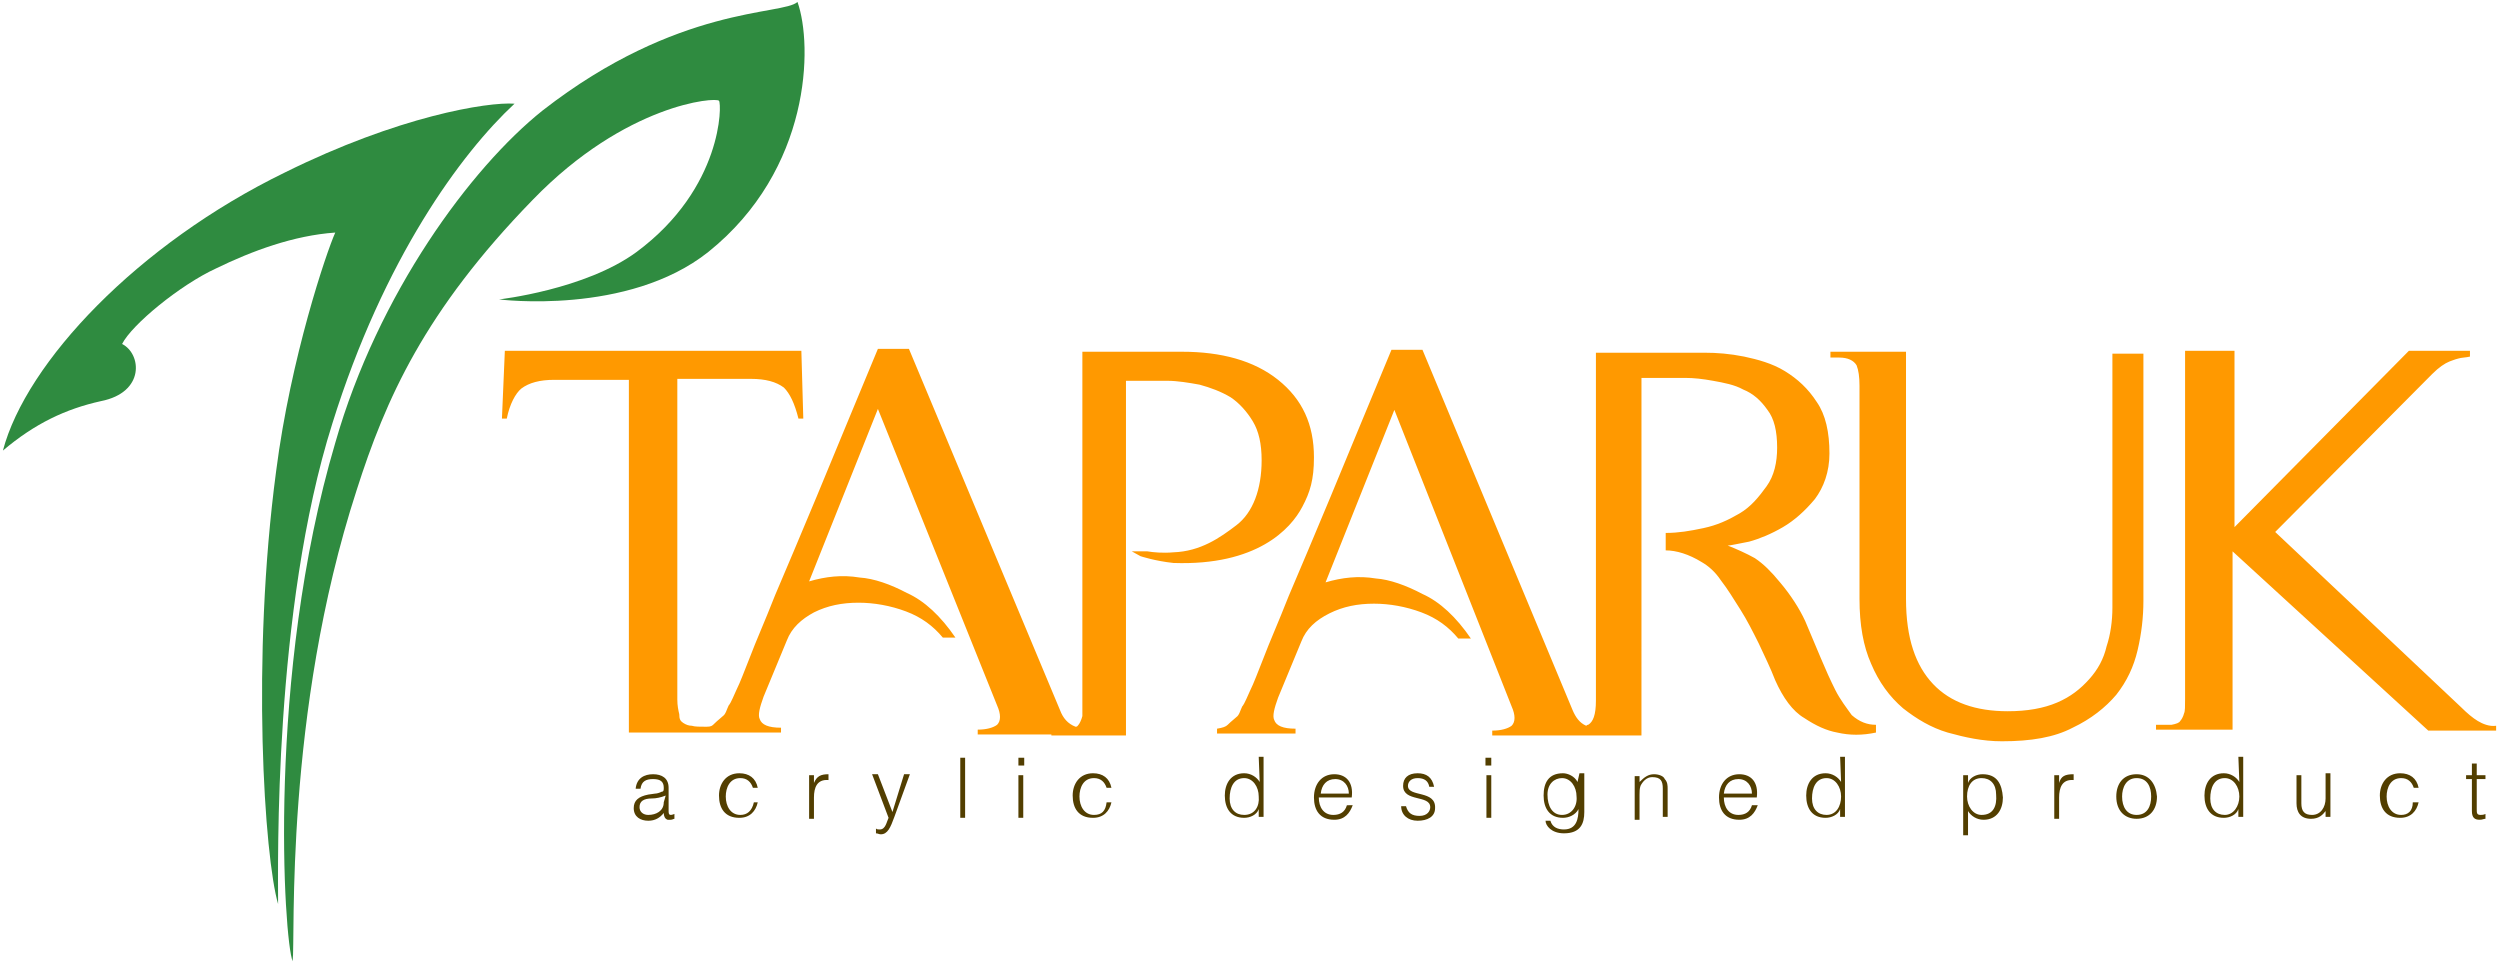 <?xml version="1.0" encoding="utf-8"?>
<!-- Generator: Adobe Illustrator 17.1.0, SVG Export Plug-In . SVG Version: 6.00 Build 0)  -->
<!DOCTYPE svg PUBLIC "-//W3C//DTD SVG 1.1//EN" "http://www.w3.org/Graphics/SVG/1.1/DTD/svg11.dtd">
<svg version="1.1" id="Layer_1" xmlns="http://www.w3.org/2000/svg" xmlns:xlink="http://www.w3.org/1999/xlink" x="0px" y="0px"
	 viewBox="121 200 258 100" enable-background="new 121 200 258 100" xml:space="preserve">
<g id="T_1_">
</g>
<g id="P_1_">
	<g>
		<g id="T">
			<path fill="#2F8B40" d="M150.4,217.8c-15.2,7.4-26.7,19.6-29.1,28.7c3.3-2.8,6.5-4.3,10.1-5.1c4.6-0.9,4.2-4.9,2.2-5.9
				c1-2,6-6.1,9.7-7.8c3.7-1.8,8-3.4,12.3-3.7c-0.9,2-4.6,12.9-6.1,24.6c-2.6,19.5-1.2,39.9,0.2,44.7c0-4-0.5-30.3,5.6-49.6
				c5.3-17,13.3-27.9,18.8-33C171.3,210.5,162.1,212,150.4,217.8z"/>
		</g>
		<g id="P">
			<path fill="#2F8B40" d="M203.3,200.2c-1.5,1.4-12.3,0.3-26.3,11.2c-7.4,5.9-17,18.9-21.4,34.3c-7.1,24-5.3,51.4-4.4,53.5
				c0.3-2.2-0.9-25.5,6.6-48.6c3-9.4,7-18.5,18.2-30c9.6-9.9,18.9-10.6,19.2-10.2c0.3,0.3,0.4,9-8.5,15.6
				c-5.3,3.9-14.2,4.9-14.2,4.9s13.3,1.7,21.6-4.9C204.7,217.5,204.9,204.7,203.3,200.2z"/>
		</g>
	</g>
</g>
<g id="TAPARUK_1_">
	<g id="TAPARUK">
		<path fill="#FF9900" d="M310.4,271.2c-0.5-1-1-2.1-1.5-3.3c-0.5-1.2-1-2.4-1.6-3.8c-0.6-1.3-1.5-2.7-2.6-4
			c-0.9-1.1-1.7-1.9-2.6-2.5c-0.9-0.5-1.8-0.9-2.8-1.3c0.3,0,1.1-0.2,2.2-0.4c1.1-0.3,2.3-0.8,3.5-1.5c1.2-0.7,2.3-1.7,3.3-2.9
			c0.9-1.2,1.5-2.8,1.5-4.7c0-2.2-0.4-4-1.3-5.3c-0.9-1.4-2-2.4-3.3-3.2c-1.3-0.8-2.8-1.2-4.2-1.5c-1.5-0.3-2.8-0.4-4.1-0.4h-11.2
			v35.9c0,1.5-0.3,2.2-0.8,2.5c-0.1,0-0.1,0-0.2,0.1c-0.7-0.3-1.1-0.9-1.4-1.6l-15.5-37.2h-3.2c-2.5,6-4.6,11.1-6.3,15.2
			s-3.2,7.6-4.3,10.2c-1.1,2.8-2,4.8-2.6,6.4c-0.6,1.5-1,2.6-1.4,3.4c-0.3,0.7-0.5,1.1-0.6,1.3c-0.1,0.2-0.2,0.3-0.2,0.3
			c-0.2,0.4-0.3,0.9-0.6,1.1c-0.2,0.2-0.5,0.4-0.9,0.8c-0.2,0.2-0.5,0.3-1.1,0.4v0.5h8.1v-0.5c-1.3,0-2-0.3-2.2-0.9
			c-0.2-0.4,0-1.2,0.4-2.3l2.4-5.8c0.5-1.3,1.5-2.2,2.9-2.9c1.4-0.7,2.9-1,4.6-1c1.6,0,3.3,0.3,4.9,0.9c1.6,0.6,2.8,1.5,3.8,2.7h1.3
			c-1.5-2.2-3.2-3.8-5-4.6c-1.7-0.9-3.4-1.5-4.8-1.6c-1.8-0.3-3.5-0.1-5.2,0.4l7.1-17.8l12.1,30.6c0.4,0.9,0.4,1.6,0,2
			c-0.4,0.3-1.1,0.5-2,0.5v0.5h15.4V239h4.5c0.9,0,1.8,0.1,2.9,0.3c1.1,0.2,2.2,0.4,3.1,0.9c1,0.4,1.8,1.1,2.5,2.1
			c0.7,0.9,1,2.2,1,3.9c0,1.5-0.3,2.9-1.1,4c-0.8,1.1-1.6,2.1-2.8,2.8s-2.3,1.2-3.7,1.5c-1.4,0.3-2.6,0.5-3.9,0.5v1.8
			c1.1,0,2.4,0.4,3.7,1.2c0.7,0.4,1.4,1,2,1.9c0.7,0.9,1.3,1.9,2,3c0.7,1.1,1.3,2.3,1.9,3.5c0.6,1.3,1.2,2.5,1.7,3.8
			c0.8,1.8,1.8,3.2,3,3.9c1.2,0.8,2.3,1.3,3.4,1.5c1.3,0.3,2.6,0.3,4,0v-0.8c-0.9,0-1.7-0.3-2.5-1
			C311.6,273.1,310.9,272.2,310.4,271.2z M339,262.7c0,1.4-0.2,2.8-0.6,4c-0.3,1.3-0.9,2.4-1.8,3.4c-0.9,1-1.9,1.8-3.3,2.4
			c-1.4,0.6-3.1,0.9-5.1,0.9c-3.3,0-5.9-0.9-7.7-2.8s-2.8-4.7-2.8-8.8v-25.5h-7.8v0.6h0.9c0.9,0,1.5,0.3,1.8,0.8
			c0.2,0.5,0.3,1.2,0.3,2.1v22c0,2.7,0.4,4.9,1.2,6.7c0.8,1.9,1.9,3.4,3.3,4.6c1.4,1.1,2.9,2,4.6,2.5c1.8,0.5,3.6,0.9,5.6,0.9
			c3,0,5.4-0.4,7.3-1.4c1.9-0.9,3.4-2.1,4.5-3.4c1.1-1.4,1.8-2.9,2.2-4.6c0.4-1.7,0.6-3.4,0.6-5.1v-25.5h-3.2L339,262.7L339,262.7z
			 M376.7,274.4c-0.5-0.3-1.1-0.8-1.7-1.4l-19.2-18.1l16.2-16.3c0.7-0.7,1.3-1.1,1.8-1.3c0.3-0.1,0.5-0.2,0.9-0.3
			c0.3-0.1,0.8-0.1,1.2-0.2v-0.6h-6.3l-18,18.2v-18.2h-5.1v35.9c0,0.8,0,1.3-0.1,1.5c-0.1,0.4-0.3,0.7-0.4,0.8
			c-0.1,0.2-0.4,0.3-0.9,0.4c-0.2,0-0.4,0-0.7,0s-0.5,0-0.9,0v0.5h7.9v-18.4l20.2,18.5h7v-0.5C377.9,275,377.2,274.7,376.7,274.4z
			 M255.4,252.3c0.8-1.5,1.2-2.8,1.2-5.1c0-3.4-1.2-6-3.7-8c-2.5-2-5.9-2.9-9.9-2.9h-10.3v36c0,0.3,0,0.6,0,0.9s0,0.4,0,0.7
			c-0.1,0.4-0.3,0.8-0.4,0.9c-0.1,0.1-0.1,0.2-0.3,0.2c-0.8-0.3-1.3-0.9-1.6-1.7L214.8,236h-3.2c-2.5,6-4.6,11.1-6.3,15.2
			c-1.7,4.1-3.2,7.6-4.3,10.2c-1.1,2.8-2,4.8-2.6,6.4c-0.6,1.5-1,2.6-1.4,3.4c-0.3,0.7-0.5,1.1-0.6,1.3c-0.1,0.2-0.2,0.3-0.2,0.3
			c-0.2,0.4-0.3,0.9-0.6,1.1c-0.2,0.2-0.5,0.4-0.9,0.8c-0.2,0.2-0.3,0.3-0.8,0.3c-0.7,0-1.2,0-1.5-0.1c-0.3,0-0.6-0.1-0.9-0.3
			c-0.3-0.2-0.4-0.4-0.4-0.9c-0.1-0.4-0.2-0.9-0.2-1.5v-33.1h7.6c1.5,0,2.6,0.3,3.4,0.9c0.6,0.6,1.1,1.6,1.5,3.2h0.5l-0.2-7h-30.6
			l-0.3,7h0.5c0.3-1.5,0.9-2.6,1.5-3.1c0.8-0.6,1.9-0.9,3.4-0.9h7.7v36.4h15.7v-0.5c-1.3,0-2-0.3-2.2-0.9c-0.2-0.4,0-1.2,0.4-2.3
			l2.4-5.8c0.5-1.3,1.5-2.2,2.8-2.9c1.4-0.7,2.9-1,4.6-1c1.6,0,3.3,0.3,4.9,0.9c1.6,0.6,2.8,1.5,3.8,2.7h1.3c-1.5-2.2-3.2-3.8-5-4.6
			c-1.7-0.9-3.4-1.5-4.9-1.6c-1.8-0.3-3.5-0.1-5.2,0.4l7.1-17.8l12.3,30.6c0.4,0.9,0.4,1.6,0,2c-0.4,0.3-1.1,0.5-2,0.5v0.5h7.6v0.1
			h7.7v-3.4v-33.2h4.3c1,0,2.2,0.2,3.3,0.4c1.1,0.3,2.2,0.7,3.2,1.3c0.9,0.6,1.7,1.5,2.3,2.5c0.6,1,0.9,2.3,0.9,4
			c0,3-0.9,5.4-2.6,6.7s-3.7,2.7-6.5,2.8c-1.1,0.1-2.1,0-2.7-0.1c-0.5,0-1,0-1.6,0l0.9,0.5c0,0,1.5,0.5,3.4,0.7
			C250.7,258.4,254.2,254.6,255.4,252.3z"/>
	</g>
</g>
<g id="acrylic_designed_product_1_">
	<g id="acrylic_designed_product">
		<path fill="#523E00" d="M190,283.7v-2.4c0-1-0.7-1.4-1.6-1.4c-0.9,0-1.7,0.4-1.8,1.5h0.5c0.1-0.8,0.6-1,1.3-1
			c0.8,0,1.1,0.3,1.1,0.9c0,0.2,0,0.4-0.2,0.4c-0.2,0.1-0.5,0.2-0.7,0.2l-0.7,0.1c-1,0.2-1.5,0.6-1.5,1.4c0,0.9,0.7,1.3,1.5,1.3
			c0.7,0,1.2-0.3,1.6-0.8c0,0.3,0.1,0.6,0.4,0.7c0.1,0,0.2,0,0.3,0c0.2,0,0.3-0.1,0.4-0.1V284C190.1,284.2,190,284.1,190,283.7z
			 M189.5,282.8c0,0.9-0.8,1.3-1.6,1.3c-0.5,0-0.9-0.3-0.9-0.8c0-0.6,0.4-0.9,1.3-0.9c0.4,0,0.9-0.1,1.4-0.3L189.5,282.8
			L189.5,282.8z M197.4,284.1c-1,0-1.5-0.9-1.5-1.9c0-0.9,0.4-1.9,1.5-1.9c0.7,0,1.1,0.4,1.3,1h0.5c-0.2-1-0.9-1.5-1.9-1.5
			c-1.4,0-2.1,1.1-2.1,2.3c0,1.3,0.6,2.3,2.1,2.3c1.1,0,1.7-0.7,1.9-1.6h-0.4C198.6,283.7,198.1,284.1,197.4,284.1z M205,280.8
			L205,280.8V280h-0.5v4.5h0.5v-2.2c0-1,0.3-1.9,1.5-1.8v-0.6C205.7,279.9,205.3,280.1,205,280.8z M213.1,283.8l-1.5-3.9H211
			l1.7,4.5c-0.2,0.4-0.3,1.2-0.9,1.2c-0.2,0-0.3,0-0.4-0.1v0.5c0.2,0,0.3,0.1,0.5,0.1c0.7,0,1-0.7,1.4-1.8l1.6-4.4h-0.6L213.1,283.8
			z M220.1,284.4h0.5v-6.2h-0.5V284.4z M226.1,284.4h0.5V280h-0.5V284.4z M226.1,279h0.6v-0.8h-0.6V279z M233.9,284.1
			c-1,0-1.5-0.9-1.5-1.9c0-0.9,0.4-1.9,1.5-1.9c0.7,0,1.1,0.4,1.3,1h0.5c-0.2-1-0.9-1.5-1.9-1.5c-1.4,0-2.1,1.1-2.1,2.3
			c0,1.3,0.6,2.3,2.1,2.3c1.1,0,1.7-0.7,1.9-1.6h-0.5C235.1,283.7,234.7,284.1,233.9,284.1z M251,280.7c-0.3-0.5-0.9-0.9-1.6-0.9
			c-1.4,0-2,1.1-2,2.3c0,1.3,0.6,2.3,2,2.3c0.6,0,1.3-0.3,1.5-0.9l0,0v0.8h0.5v-6.2h-0.5L251,280.7L251,280.7z M249.4,284.1
			c-0.9,0-1.5-0.6-1.5-1.7c0-1.1,0.4-2.1,1.5-2.1c0.9,0,1.5,0.9,1.5,1.9C251,283.2,250.5,284.1,249.4,284.1z M258.7,279.9
			c-1.3,0-2.1,1-2.1,2.4c0,1.3,0.6,2.3,2.1,2.3c1.1,0,1.6-0.7,1.9-1.5H260c-0.2,0.7-0.7,1-1.4,1c-1,0-1.5-0.8-1.5-1.8h3.4
			C260.7,280.7,259.9,279.9,258.7,279.9z M257.3,281.9c0.1-0.9,0.6-1.5,1.5-1.5c0.9,0,1.4,0.7,1.4,1.5H257.3z M266.3,281.1
			c0-0.4,0.3-0.8,1-0.8c0.7,0,1.1,0.3,1.2,0.9h0.5c-0.2-1-0.8-1.4-1.7-1.4c-1,0-1.5,0.5-1.5,1.3c0,1.7,2.8,0.9,2.8,2.2
			c0,0.4-0.3,0.9-1.1,0.9c-0.8,0-1.2-0.3-1.4-1h-0.5c0,0.9,0.7,1.5,1.7,1.5s1.8-0.4,1.8-1.3C269.2,281.5,266.3,282.3,266.3,281.1z
			 M274.4,284.4h0.5V280h-0.5V284.4z M274.3,279h0.6v-0.8h-0.6V279z M283.8,280.7L283.8,280.7c-0.3-0.6-1-0.9-1.5-0.9
			c-1.5,0-2,1-2,2.3c0,1.3,0.6,2.3,2,2.3c0.6,0,1.3-0.3,1.6-0.9c0,1-0.2,2.1-1.5,2.1c-0.6,0-1.2-0.2-1.4-0.9h-0.5
			c0,0.5,0.6,1.3,1.9,1.3c1.7,0,2.1-1,2.1-2.2v-4h-0.5L283.8,280.7L283.8,280.7z M282.2,284.1c-1,0-1.5-0.9-1.5-2.1
			c0-1.1,0.7-1.7,1.5-1.7c0.9,0,1.5,0.9,1.5,1.9C283.8,283.2,283.2,284.1,282.2,284.1z M291.7,279.9c-0.6,0-1,0.3-1.5,0.8v-0.6h-0.5
			v4.5h0.5V282c0-0.3,0-0.6,0.1-0.9c0.2-0.4,0.6-0.9,1.2-0.9c0.9,0,1.1,0.4,1.1,1.2v2.9h0.5v-2.9c0-0.3,0-0.7-0.3-1
			C292.7,280.1,292.2,279.9,291.7,279.9z M300.5,279.9c-1.3,0-2.1,1-2.1,2.4c0,1.3,0.6,2.3,2.1,2.3c1.1,0,1.6-0.7,1.9-1.5h-0.6
			c-0.2,0.7-0.7,1-1.4,1c-1,0-1.5-0.8-1.5-1.8h3.4C302.5,280.7,301.7,279.9,300.5,279.9z M298.9,281.9c0.1-0.9,0.6-1.5,1.5-1.5
			c0.9,0,1.4,0.7,1.4,1.5H298.9z M311,280.7c-0.3-0.5-0.9-0.9-1.6-0.9c-1.4,0-2,1.1-2,2.3c0,1.3,0.6,2.3,2,2.3
			c0.6,0,1.3-0.3,1.5-0.9l0,0v0.8h0.5v-6.2h-0.5L311,280.7L311,280.7z M309.5,284.1c-0.9,0-1.5-0.6-1.5-1.7c0-1.1,0.4-2.1,1.5-2.1
			c0.9,0,1.5,0.9,1.5,1.9C311,283.2,310.5,284.1,309.5,284.1z M325.6,279.9c-0.6,0-1.3,0.3-1.5,0.9l0,0v-0.8h-0.5v6.2h0.5v-2.5
			c0.3,0.5,0.9,0.9,1.6,0.9c1.4,0,2-1.1,2-2.3C327.6,280.9,327.1,279.9,325.6,279.9z M325.5,284.1c-0.9,0-1.5-0.9-1.5-1.9
			c0-1.1,0.5-1.9,1.5-1.9c0.9,0,1.5,0.6,1.5,1.7C327.1,283.2,326.7,284.1,325.5,284.1z M333.5,280.8L333.5,280.8V280h-0.5v4.5h0.5
			v-2.2c0-1,0.3-1.9,1.5-1.8v-0.6C334.1,279.9,333.7,280.1,333.5,280.8z M341.5,279.9c-1.4,0-2.1,1-2.1,2.3c0,1.5,0.9,2.3,2.1,2.3
			c1.3,0,2.1-0.9,2.1-2.3C343.5,280.9,342.8,279.9,341.5,279.9z M341.5,284.1c-1,0-1.5-0.8-1.5-1.9c0-0.9,0.4-1.9,1.5-1.9
			c1.1,0,1.5,0.9,1.5,1.9C343,283.2,342.6,284.1,341.5,284.1z M352.1,280.7c-0.3-0.5-0.9-0.9-1.6-0.9c-1.4,0-2,1.1-2,2.3
			c0,1.3,0.6,2.3,2,2.3c0.6,0,1.3-0.3,1.5-0.9l0,0v0.8h0.5v-6.2H352L352.1,280.7L352.1,280.7z M350.6,284.1c-0.9,0-1.5-0.6-1.5-1.7
			c0-1.1,0.4-2.1,1.5-2.1c0.9,0,1.5,0.9,1.5,1.9C352.1,283.2,351.5,284.1,350.6,284.1z M361,282.4c0,0.9-0.5,1.7-1.4,1.7
			c-0.8,0-1.1-0.4-1.1-1.2V280H358v2.9c0,0.9,0.4,1.6,1.5,1.6c0.8,0,1.2-0.4,1.5-0.8v0.6h0.5v-4.5H361V282.4z M368.8,284.1
			c-1,0-1.5-0.9-1.5-1.9c0-0.9,0.4-1.9,1.5-1.9c0.7,0,1.1,0.4,1.3,1h0.5c-0.2-1-0.9-1.5-1.9-1.5c-1.4,0-2.1,1.1-2.1,2.3
			c0,1.3,0.6,2.3,2.1,2.3c1.1,0,1.7-0.7,1.9-1.6H370C370,283.7,369.5,284.1,368.8,284.1z M377,284.1c-0.4,0-0.4-0.2-0.4-0.6v-3.1
			h0.9V280h-0.9v-1.2h-0.5v1.2h-0.6v0.4h0.6v3.3c0,0.7,0.3,0.9,0.8,0.9c0.3,0,0.4-0.1,0.6-0.1V284
			C377.3,284.1,377.1,284.1,377,284.1z"/>
	</g>
</g>
</svg>
